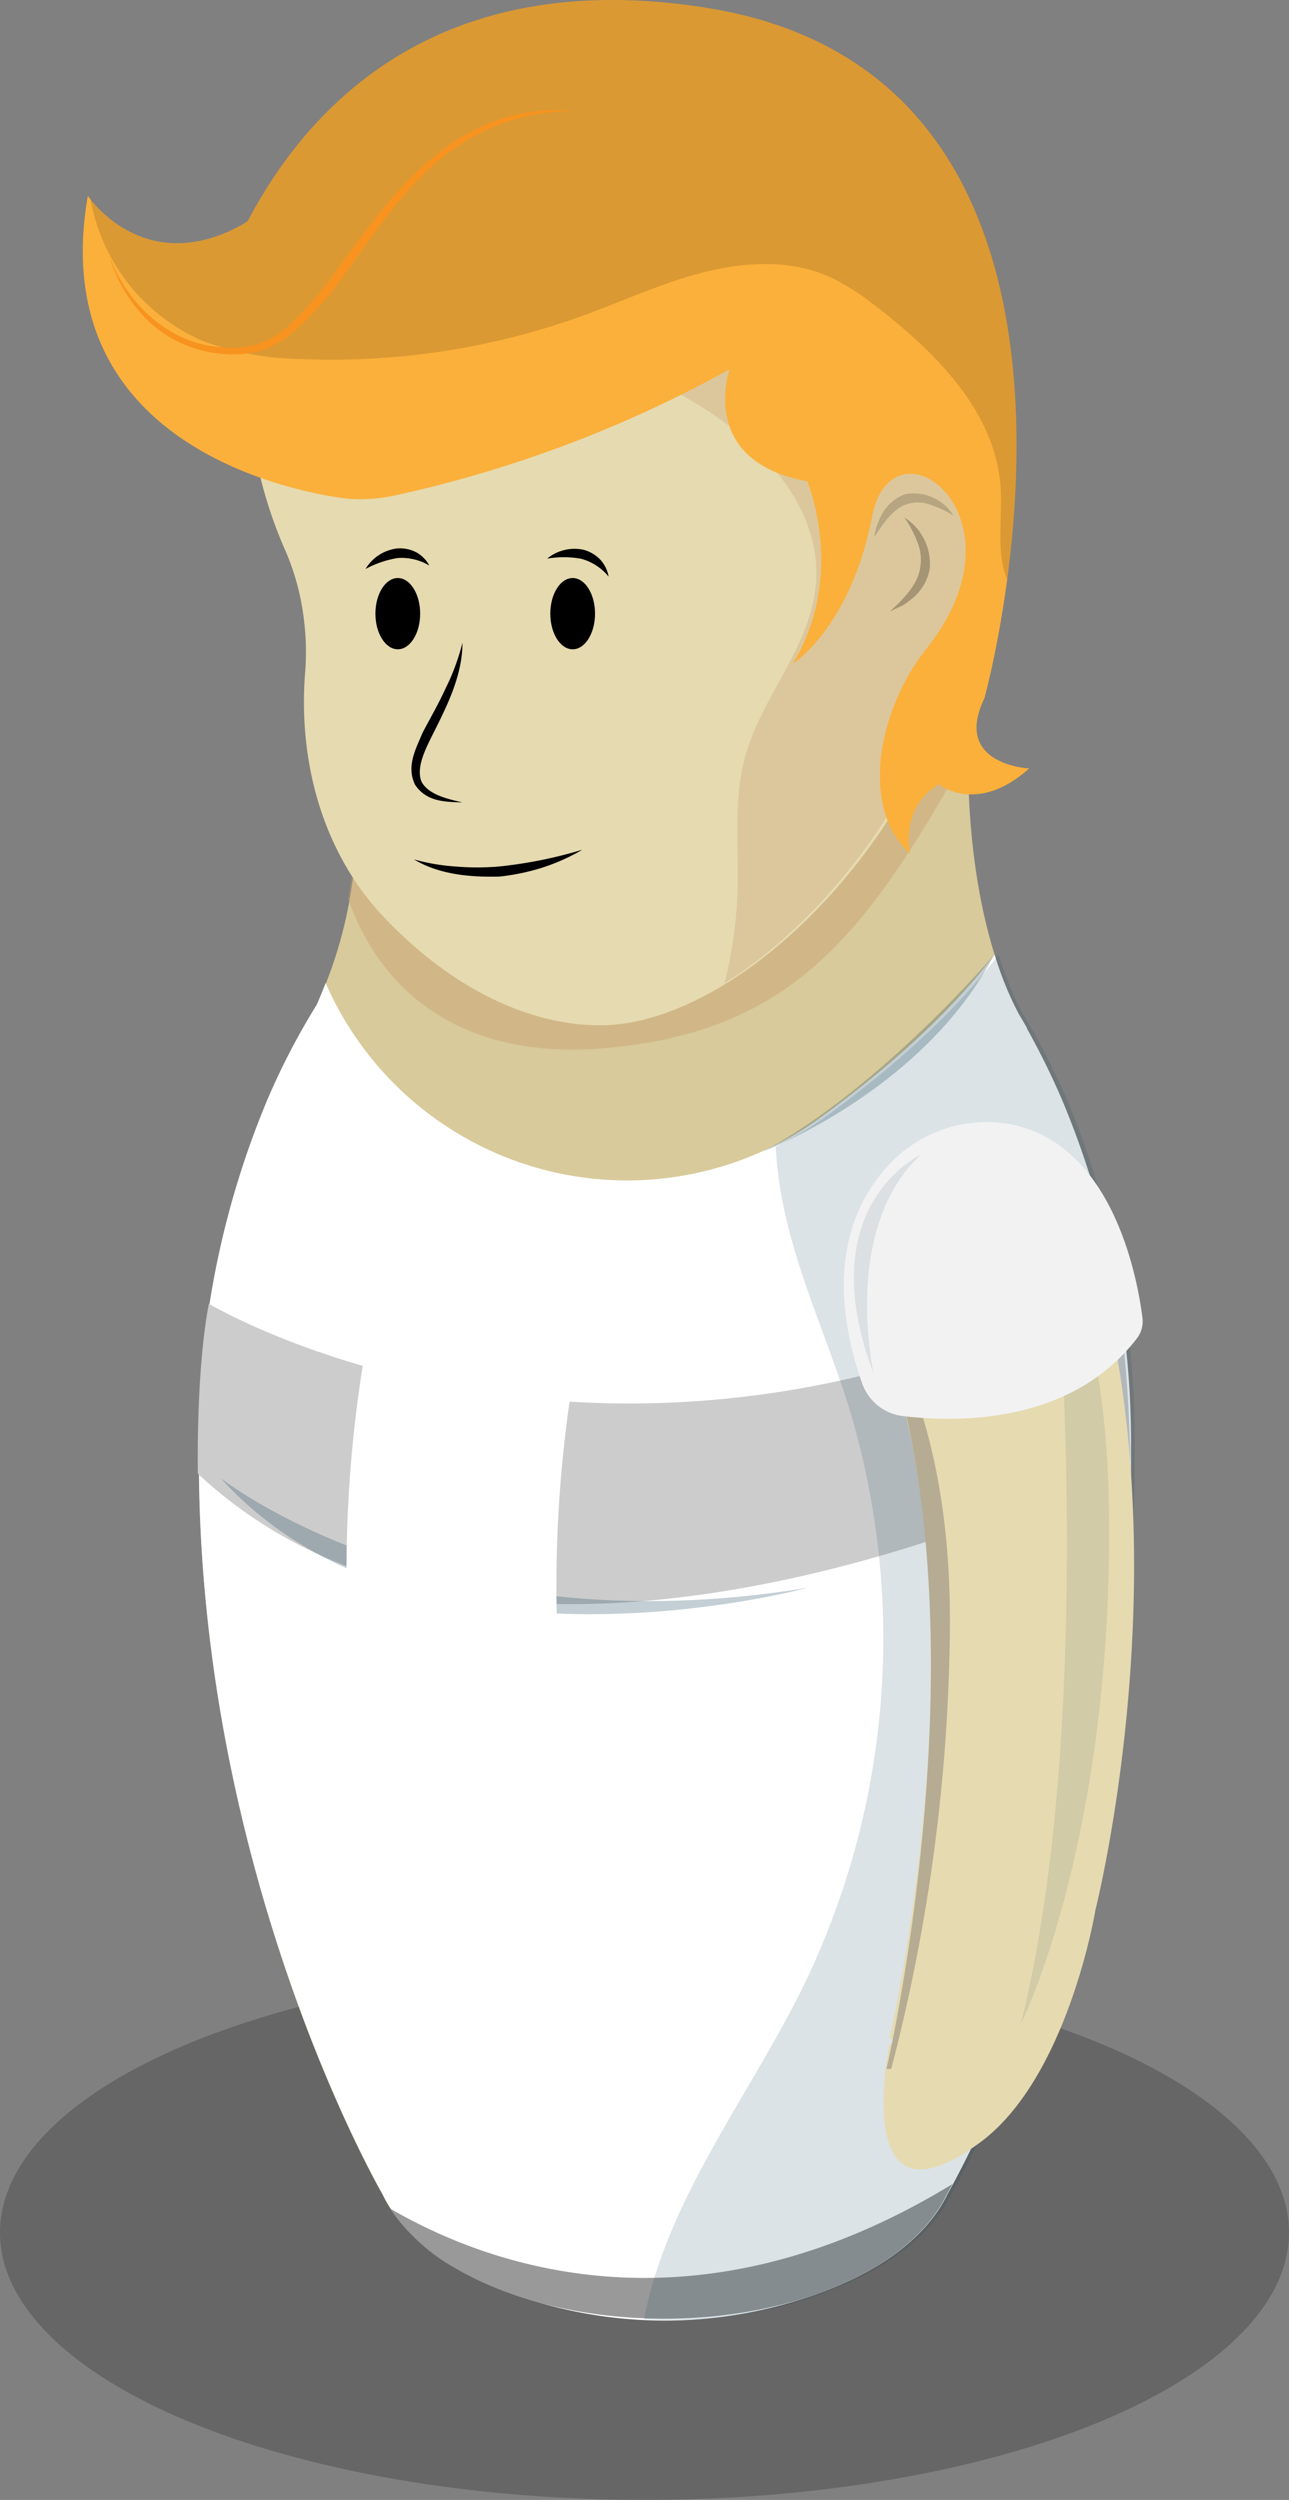 <svg xmlns="http://www.w3.org/2000/svg" viewBox="0 0 144.1 279.26"><rect x="0" y="0" width="144.1" height="279.26" fill="#808080" stroke="none"/><defs><style>.cls-1{opacity:0.2;}.cls-2{fill:#d8ca9a;}.cls-3{opacity:0.4;}.cls-4{fill:#c69c6d;}.cls-5{fill:#fff;}.cls-6{fill:#999;}.cls-7{fill:#ccc;}.cls-8{opacity:0.25;}.cls-9{fill:#104055;}.cls-10{opacity:0.15;}.cls-11{fill:#e6dab0;}.cls-12{opacity:0.1;}.cls-13{fill:#b5ac93;}.cls-14{fill:#f2f2f2;}.cls-15{opacity:0.3;}.cls-16{fill:#f7931e;}.cls-17{opacity:0.17;}.cls-18{fill:#fbb03b;}.cls-19{opacity:0.13;}</style></defs><title>Recurso 134</title><g id="Capa_2" data-name="Capa 2"><g id="personajes_individuales" data-name="personajes individuales"><g class="cls-1"><ellipse cx="72.05" cy="249.39" rx="72.05" ry="29.87"/></g><path class="cls-2" d="M126.37,161.67a98.69,98.69,0,0,0-7.63-38.77h0a85.57,85.57,0,0,0-3.94-8h0l0-.07c-.31-.55-.63-1.09-.94-1.61-2.25-4.21-7.36-16.69-5.07-40.27l0,0c0-.7.11-1.39.11-2.09a34.56,34.56,0,1,0-69.11,0c0,.73,1.86,14.94-.73,29.78,0,0,0,0,0,0a48.51,48.51,0,0,1-3.66,11.63,78.87,78.87,0,0,0-5.51,10.59h0a98.59,98.59,0,0,0-7.66,38.8c0,.46,0,.92,0,1.38,0,0,0,0,0,.07,0,46.74,20.52,82,20.52,82h0c1.46,3.06,4.24,5.93,8.39,8.34,12.8,7.39,33.57,7.39,46.36,0,4.16-2.41,6.94-5.28,8.4-8.33h0s20.52-35.28,20.52-82v0C126.35,162.61,126.37,162.14,126.37,161.67Z"/><g class="cls-3"><path class="cls-4" d="M108.17,84.11a117.51,117.51,0,0,1,.57-11.94l0,0c0-.7.11-1.39.11-2.1a34.56,34.56,0,0,0-69.11,0c0,.74,1.86,15-.73,29.79,0,0,0,0,0,0,0,.18-.08.32-.12.5,4,11.31,13.66,18,28.62,16.74C88.41,115.31,96.77,104.61,108.17,84.11Z"/></g><path class="cls-5" d="M118.74,122.9a85.57,85.57,0,0,0-3.94-8h0l0-.07c-.31-.55-.63-1.09-.94-1.61a38.06,38.06,0,0,1-2.68-6.58c-5.17,6.8-12.29,13-19.64,18.33a36.78,36.78,0,0,1-55-14.85l-.13-.31c-.37.93-.72,1.77-1,2.43a78.87,78.87,0,0,0-5.51,10.59h0a98.59,98.59,0,0,0-7.66,38.8c0,.46,0,.92,0,1.38,0,0,0,0,0,.07,0,46.74,20.52,82,20.52,82h0c2.39,5,8.32,9.53,18,12.27a50,50,0,0,0,26.91.06c9.87-2.74,15.84-7.3,18.25-12.32h0s20.52-35.28,20.52-82v0c0-.48,0-1,0-1.42A98.69,98.69,0,0,0,118.74,122.9Z"/><path class="cls-6" d="M43.62,246.71a21.45,21.45,0,0,0,7.45,6.76c12.8,7.39,33.57,7.39,46.36,0,4.16-2.41,6.94-5.28,8.4-8.33h0l.65-1.17C77.7,261.55,54.62,253.12,43.62,246.71Z"/><path class="cls-7" d="M23.35,145.64s44.73,26.78,101.35-2.71a154.57,154.57,0,0,1,1.65,20.16s-68.24,35.19-104.23,1.53C22.12,164.62,21.89,153.19,23.35,145.64Z"/><g class="cls-8"><path class="cls-9" d="M111.13,106.67s-12.76,15-25.91,22C85.22,128.65,103.2,121.91,111.13,106.67Z"/></g><g class="cls-8"><path class="cls-9" d="M24.66,165.1s24,19.12,65.59,12.27C90.25,177.37,46.53,189.32,24.66,165.1Z"/></g><path class="cls-5" d="M62.65,188.59l-23.46-1.73h0A145.08,145.08,0,0,1,42.41,143h0l23.47,1.73h0a145.06,145.06,0,0,0-3.23,43.82Z"/><g class="cls-10"><path class="cls-9" d="M119.31,122.9a83.21,83.21,0,0,0-4-8h0l-.06-.07c-.3-.55-.63-1.08-.94-1.61a38.22,38.22,0,0,1-2.67-6.58c-5.17,6.8-12.3,13-19.65,18.33a36.83,36.83,0,0,1-5.27,3.12,45,45,0,0,0,.55,5c1.41,8.21,5,15.84,7.53,23.79a88.77,88.77,0,0,1-5.09,65.19c-6.09,12.3-15.11,23.59-17.72,37a49.91,49.91,0,0,0,16.09-1.63c9.87-2.74,15.85-7.3,18.25-12.32h0s20.52-35.27,20.52-82v0c0-.48,0-.94,0-1.42A98.86,98.86,0,0,0,119.31,122.9Z"/></g><path class="cls-11" d="M99.43,228.44s-4.51,21.68,10.13,10.89c9.79-7.21,12.88-25.85,12.88-25.85Z"/><path class="cls-11" d="M98.16,148.15c12.57,31.54,1.27,79.58,1.27,79.58a24.63,24.63,0,0,0,23-14.25s10.63-41.71-1.34-77.07c-2.4-7.09-11-10.65-17.35-6.75a14,14,0,0,0-2.74,2.18A15.29,15.29,0,0,0,98.16,148.15Z"/><g class="cls-12"><path class="cls-9" d="M118.06,140.8s4.53,51.2-3.93,85.28c0,0,8.58-17.07,9.74-48.12S118.06,140.8,118.06,140.8Z"/></g><path class="cls-13" d="M97.62,146c0,.06,0,.13.06.2,13.49,33.59,1.42,84.92,1.42,84.92l.53,0a201.57,201.57,0,0,0,6.56-49C106.36,164.25,102.09,153,97.62,146Z"/><path class="cls-14" d="M99.48,130c-3.87,4.08-7.56,11.63-3.13,24.44a5.52,5.52,0,0,0,4.48,3.73c6,.74,18.88,1,26.28-8.68a3.12,3.12,0,0,0,.6-2.33c-.58-4.55-3.36-19.48-14.89-21.6A14.9,14.9,0,0,0,99.48,130Z"/><g class="cls-12"><path class="cls-9" d="M102.94,129s-12.42,5.64-5.26,24.5C97.68,153.54,94,137.24,102.94,129Z"/></g><path class="cls-11" d="M70.67,6.75C50,6.75,38.8,11.28,30.46,31,26.27,40.86,27.63,51.91,32,61.73A27.5,27.5,0,0,1,34,69.41a28.63,28.63,0,0,1,.12,5.6c-.83,10.15,2,20.41,9,27.66,7.16,7.45,15.67,11.86,24,11.86,17.1,0,43-26.15,43-58.42S99.34,6.75,70.67,6.75Z"/><g class="cls-15"><path class="cls-4" d="M109.65,56.26c0-30.28-9.43-47.18-34.27-49.16C70.76,14.23,67.16,22.26,67,30.87a14,14,0,0,0,.67,5.18c1.62,4.39,6.29,6.69,10.29,9.12,7.25,4.38,14,11.69,13.24,20.13-.61,7-6.07,12.53-7.91,19.26-1.31,4.81-.7,9.9-.83,14.89A49.78,49.78,0,0,1,81,109.83C95.37,100.83,109.65,80.25,109.65,56.26Z"/></g><path class="cls-16" d="M101.4,15.33A39.08,39.08,0,0,1,109,28.72,63.28,63.28,0,0,1,112,43.88a83,83,0,0,1-.36,15.45c-.31,2.56-.81,5.09-1.21,7.63l-1.85,7.48,1.33-7.57c.29-2.55.7-5.08.9-7.62A89.64,89.64,0,0,0,111,44a67.07,67.07,0,0,0-2.79-15A44.11,44.11,0,0,0,101.4,15.33Z"/><g class="cls-17"><path d="M106.58,57.59a11.84,11.84,0,0,0-2.56-1.2,4,4,0,0,0-2.51-.11c-1.62.44-2.7,2.11-3.78,3.72a7.84,7.84,0,0,1,1-2.79,4.8,4.8,0,0,1,2.46-2A5.19,5.19,0,0,1,106.58,57.59Z"/></g><g class="cls-8"><path d="M101.09,57.8a6.1,6.1,0,0,1,2.84,5.8,5.68,5.68,0,0,1-1.65,3,12.49,12.49,0,0,1-1.3,1l-1.49.7c1.58-1.46,3.11-3,3.38-4.9a5.13,5.13,0,0,0-.32-2.85A12.29,12.29,0,0,0,101.09,57.8Z"/></g><path class="cls-18" d="M110.05,78S129.17,9,79.14.9C51.23-3.6,35.71,9.48,27.7,24.69c-.24.15-.47.32-.72.46-11,6-17.16-3.27-17.16-3.27C5.31,47.76,29.12,54,36.6,55.37l.39.07c1.14.19,1.85.27,1.85.27h0a17.92,17.92,0,0,0,5-.3A137.58,137.58,0,0,0,81.56,41.25s-3.63,10.29,8.68,12.51c0,0,4.43,10.49-1.62,20.38,0,0,6.46-4,8.88-16.45,2.25-11.54,17.6-.29,6.41,14.33a24.94,24.94,0,0,0-5.42,12.41c-.4,3.88.11,8.13,3.25,10.9,0,0-1.21-5.15,3.22-7.72,0,0,4.24,3.48,10.09-1.77C115.05,85.84,106.45,85.44,110.05,78Z"/><g class="cls-19"><path d="M111.88,54.84c.14,3.29-.5,7.06.71,9.89,2.75-20.46,2.66-58-33.45-63.83C51.23-3.6,35.71,9.48,27.7,24.69c-.24.15-.47.32-.72.46-9.59,5.24-15.5-1.14-16.86-2.86A21.38,21.38,0,0,0,22.71,38.11a33.25,33.25,0,0,0,11,2,82.55,82.55,0,0,0,31.68-4.93c4.51-1.65,8.88-3.69,13.54-4.83S88.65,29,93,31.05a26.6,26.6,0,0,1,4.71,3C104.61,39.32,111.52,46.18,111.88,54.84Z"/></g><path d="M46.27,96A23.13,23.13,0,0,0,51,96.8a28.73,28.73,0,0,0,4.73,0,49.87,49.87,0,0,0,9.37-1.88,22.58,22.58,0,0,1-4.47,2,24.44,24.44,0,0,1-4.81,1C52.55,98,49.11,97.7,46.27,96Z"/><ellipse cx="64.02" cy="68.55" rx="2.5" ry="3.98"/><path d="M61.17,62.4a4.81,4.81,0,0,1,4-1,4,4,0,0,1,1.93,1.11,3.76,3.76,0,0,1,.94,1.9,6,6,0,0,0-3.11-2A11.21,11.21,0,0,0,61.17,62.4Z"/><ellipse cx="44.47" cy="68.55" rx="2.5" ry="3.98"/><path d="M40.86,63.56a4.81,4.81,0,0,1,3.49-2.29,4,4,0,0,1,2.18.42A3.74,3.74,0,0,1,48,63.18a6.05,6.05,0,0,0-3.58-.84A11.54,11.54,0,0,0,40.86,63.56Z"/><path d="M51.7,71.8c0,3.81-1.88,7.36-3.51,10.61-.78,1.59-1.65,3.44-1.07,4.9.74,1.43,2.83,1.92,4.58,2.33-1.79-.08-4,0-5.31-2-1-2.11.15-4.07.83-5.75.89-1.69,1.8-3.26,2.57-4.94A25.49,25.49,0,0,0,51.7,71.8Z"/><path class="cls-16" d="M12.17,28.46c1.92,5.39,6.66,9.89,12.37,10.3a9.29,9.29,0,0,0,7.68-2.33A36.53,36.53,0,0,0,37.72,30c3.43-4.58,6.77-9.46,11.42-13A22.77,22.77,0,0,1,56.89,13a27,27,0,0,1,4.29-.69c1.45,0,2.9.1,4.33.15A23,23,0,0,0,49.59,17.5c-4.47,3.57-7.64,8.43-11,13.09a37.74,37.74,0,0,1-5.8,6.53,10.47,10.47,0,0,1-3.9,2.13,11.86,11.86,0,0,1-4.43.23,13.54,13.54,0,0,1-7.88-3.62A17,17,0,0,1,12.17,28.46Z"/></g></g></svg>
